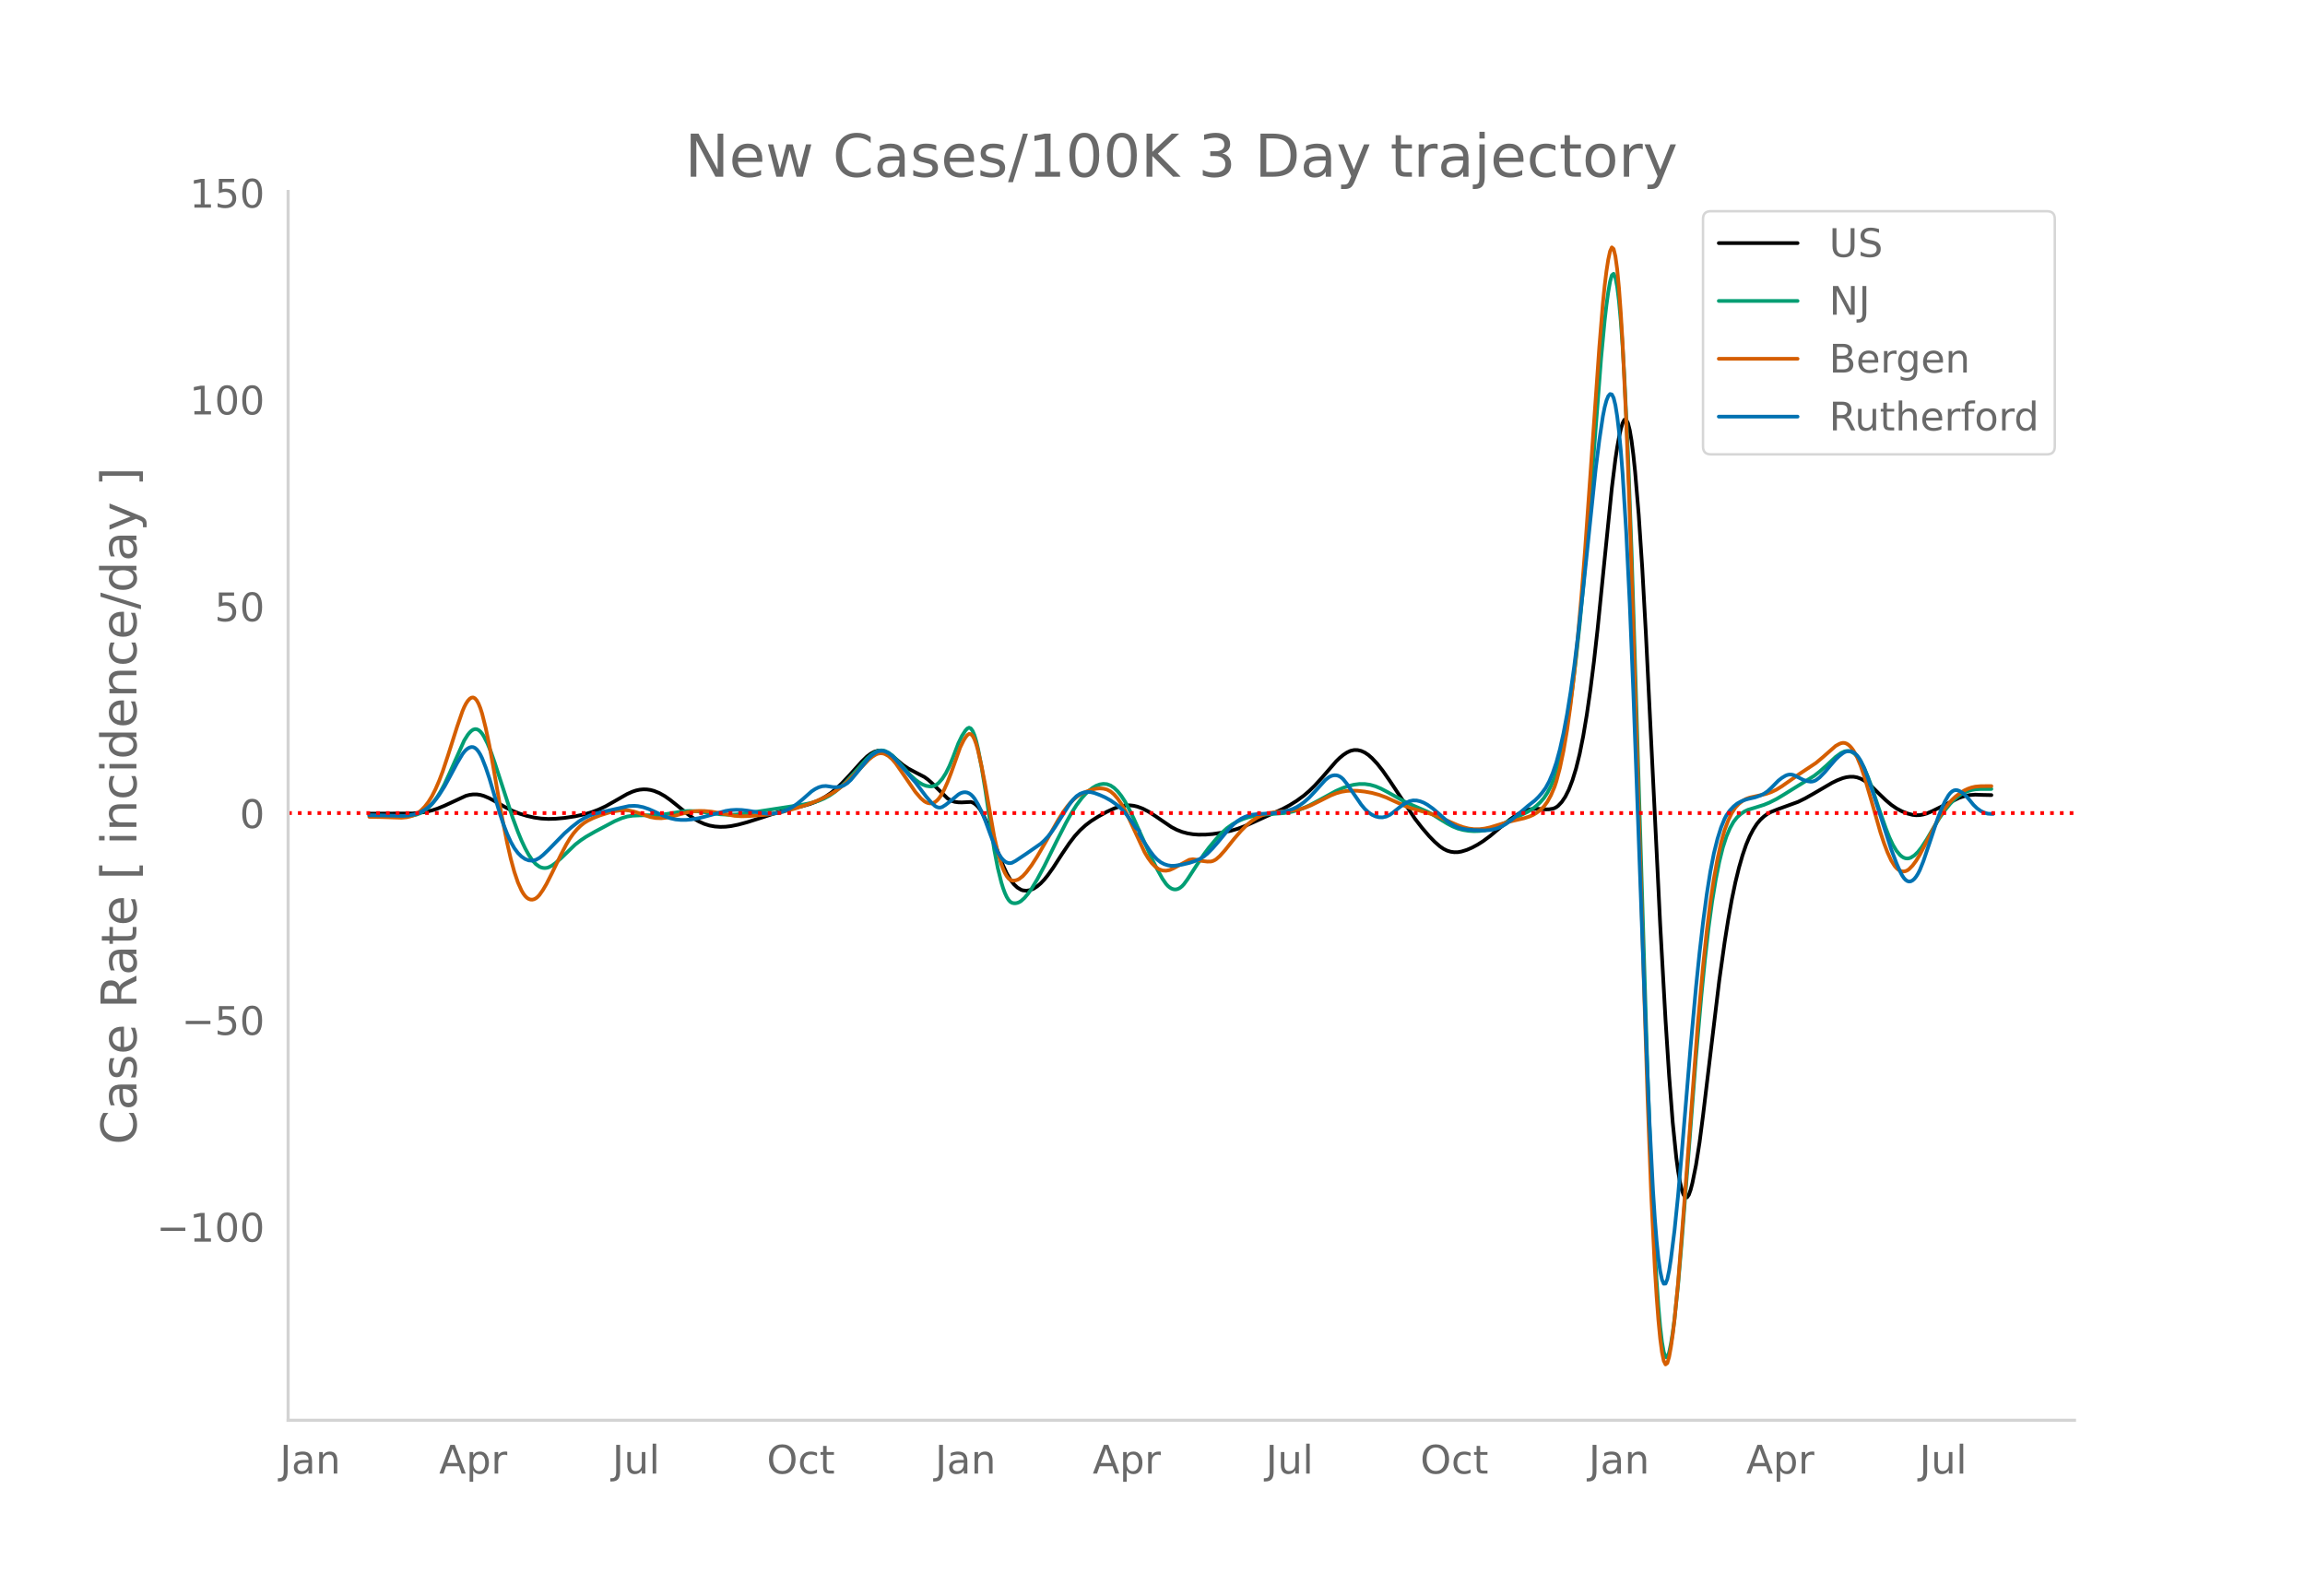 <svg height="864" viewBox="0 0 936 648" width="1248" xmlns="http://www.w3.org/2000/svg" xmlns:xlink="http://www.w3.org/1999/xlink"><defs><style>*{stroke-linecap:butt;stroke-linejoin:round}</style></defs><g id="figure_1"><path d="M0 648h936V0H0z" style="fill:#fff" id="patch_1"/><g id="axes_1"><path d="M117 576.72h725.4V77.76H117z" style="fill:none" id="patch_2"/><path clip-path="url(#pce29bdad75)" d="m149.973 330.4 17.45-.075 2.908-.253 2.908-.473 2.181-.527 2.181-.703 2.909-1.2 8.725-4.032 1.454-.365 1.454-.199 1.454.002 1.454.211 1.454.42 2.182.919 2.18 1.183 4.363 2.497 2.909 1.458 2.908 1.152 2.908.894 2.908.658 2.909.414 2.908.164 2.908-.077 3.636-.33 4.362-.662 3.635-.786 2.909-.834 2.908-1.083 2.908-1.364 3.636-2.053 5.09-2.922 2.18-.966 1.454-.48 1.455-.312 1.454-.142 1.454.03 1.454.206 1.454.383 2.181.889 2.182 1.222 2.18 1.536 2.91 2.318 4.362 3.57 2.18 1.575 2.182 1.289 2.181.988 2.181.686 2.182.39 2.18.154 2.182-.06 2.181-.253 2.909-.59 3.635-.978 5.817-1.848 9.451-3.114 3.636-.824 3.635-.793 2.909-.821 2.18-.814 2.182-1.014 2.181-1.255 2.181-1.505 2.182-1.785 2.18-2.069 2.91-3.098 5.089-5.658 2.18-2.126 1.455-1.083 1.454-.792 1.454-.44 1.454-.03 1.455.383 1.454.758 1.454.982 2.181 1.814 2.181 1.84 2.181 1.479 2.909 1.551 3.635 1.877 1.454 1.051 1.454 1.293 6.544 6.404 1.454.886 1.454.476 1.455.19 1.454.029 3.635-.183.727.258.727.42.727.579.727.743.727.922 1.455 2.427 1.454 3.213 2.908 7.798 3.635 9.49 1.454 3.152 1.455 2.511 1.454 1.896 1.454 1.373 1.454.873.727.25 1.454.148 1.454-.233 1.455-.591 1.454-.937 1.454-1.236 1.454-1.522 1.454-1.805 2.181-3.066 3.636-5.624 2.908-4.292 2.181-2.856 2.181-2.404 2.182-1.985 2.18-1.666 2.91-1.846 3.635-2.01 2.908-1.336 2.181-.775 1.454-.324 1.454-.161 1.454.003 1.455.173 1.454.342 2.18.815 2.182 1.129 2.908 1.877 6.544 4.466 2.181 1.134 2.182.856 2.18.58 2.182.36 2.181.163 2.908-.012 2.909-.24 3.635-.533 3.635-.762 2.909-.832 2.908-1.095 3.635-1.629 5.09-2.329 6.544-2.95 2.908-1.558 2.908-1.81 2.908-2.124 2.182-1.873 2.18-2.121 2.91-3.182 5.816-6.714 1.454-1.418 1.454-1.193 1.454-.965 1.454-.68 1.454-.335 1.455.011 1.454.343 1.454.659 1.454.974 1.454 1.273 2.181 2.327 2.182 2.78 2.908 4.16 10.179 15.34 2.908 3.745 2.909 3.386 2.18 2.233 2.182 1.914 1.454.987 1.454.716 1.454.445 1.455.198 1.454-.025 1.454-.247 2.181-.671 2.181-.942 2.181-1.177 2.182-1.38 2.908-2.138 3.635-3.047 4.363-3.616 2.181-1.558 2.181-1.273 1.454-.647 1.454-.47 1.455-.297 2.18-.166 2.182.154 1.454.12 1.454-.05 1.454-.24.728-.244.727-.388.727-.54 1.454-1.538 1.454-2.153 1.454-2.909 1.454-3.804 1.454-4.716 1.455-5.87 1.454-7.267 1.454-8.673 1.454-10.086 1.454-11.526 1.454-12.97 3.636-36.018 2.18-21.547 1.455-11.763.727-4.768.727-4.025.727-3.283.727-2.484.727-1.395.727-.02.728 1.414.727 2.847.727 4.28.727 5.687.727 6.966 1.454 17.356 1.454 21.85 1.454 26.268 3.636 73.708 2.18 44.6 2.182 39.01 1.454 22.542 1.454 18.868 1.454 14.3.728 5.42.727 4.28.727 3.178.727 2.122.727 1.075.727.026.727-1.02.727-2.024.727-2.803 1.454-7.226 1.454-9.27 1.455-11.268 6.543-54.499 2.181-15.509 1.455-9.18 1.454-8.108 1.454-7.002 1.454-5.942 1.454-5.075 1.454-4.254 1.454-3.439 1.455-2.77 1.454-2.243 1.454-1.73 1.454-1.331 1.454-1.049 1.454-.776 2.909-1.158 7.997-2.903 2.909-1.432 3.635-2.058 7.27-4.247 2.182-1.06 2.181-.847 1.454-.374 1.454-.192 1.455.004 1.454.258 1.454.527 1.454.794 1.454 1.027 1.454 1.226 2.909 2.9 2.908 2.773 2.181 1.851 2.181 1.505 2.182 1.163 2.18.874 2.182.577 1.454.152 1.454-.06 1.454-.263 1.455-.427 2.18-.925 10.907-5.413 2.181-.695 2.181-.419 2.182-.159 2.908.106 3.635.075h0" style="fill:none;stroke:#000;stroke-linecap:round;stroke-width:1.5" id="line2d_1"/><path clip-path="url(#pce29bdad75)" d="m149.973 331.152 5.816.092 8.725.275 2.181-.194 2.182-.452 1.454-.546 1.454-.779 1.454-1.015 1.454-1.31 1.454-1.66 1.454-2.016 1.455-2.377 1.454-2.746 2.181-4.75 5.817-12.992 1.454-2.31.727-.892.727-.708.727-.484.727-.22.727.051.727.324.727.596.727.868.727 1.131 1.454 2.872 1.455 3.538 1.454 4.18 7.27 22.296 2.182 5.886 1.454 3.513 1.454 3.093 1.454 2.668 1.454 2.175 1.454 1.614 1.455 1.049.727.314.727.183.727.06.727-.063.727-.185 1.454-.73 1.454-1.055 2.181-1.897 5.817-5.595 2.181-1.694 2.181-1.46 3.636-2.08 7.998-4.255 2.908-1.237 2.181-.663 2.181-.343 2.909-.138 7.27-.09 3.636-.462 7.27-1.134 2.182-.09 2.908.125 2.908.363 6.544.855 3.635.193 2.909-.11 3.635-.41 23.266-3.586 3.636-.726 2.908-.846 2.181-.907 2.181-1.19 2.182-1.494 2.18-1.818 2.182-2.103 2.908-3.17 5.817-6.503 1.454-1.302 1.454-1.055 1.454-.698.727-.173.727-.055.727.064.728.182 1.454.699 1.454 1.063 1.454 1.405 5.817 6.487 2.18 2.009 1.455 1.082 1.454.856 1.454.554 1.454.235.727-.009.727-.127.728-.276.727-.433.727-.588 1.454-1.645 1.454-2.27 1.454-2.902 1.454-3.535 2.182-5.728 1.454-3.004 1.454-2.226.727-.78.727-.333.727.324.727 1.024.727 1.722.727 2.422.727 3.09 1.454 7.55 1.455 8.862 3.635 24.372 1.454 7.535 1.454 5.912.727 2.355.727 1.966.727 1.577.728 1.188.727.8.727.43.727.163.727-.002.727-.148.727-.293.727-.44 1.454-1.308 1.454-1.75 1.454-2.06 2.182-3.625 2.908-5.42 5.09-10.298 3.635-7.12 2.181-3.932 2.181-3.45 2.181-2.893 1.455-1.62 1.454-1.375 1.454-1.13 1.454-.849 1.454-.535 1.454-.22 1.455.116 1.454.534 1.454.972 1.454 1.405 1.454 1.816 1.454 2.222 1.454 2.622 2.182 4.43 2.908 6.47 4.362 9.645 2.182 4.37 2.18 3.908 1.455 2.104.727.798.727.625.727.452.727.279.727.103.727-.073.727-.25.727-.428.728-.605.727-.781 1.454-1.991 3.635-5.59 2.908-4.387 2.182-2.92 2.908-3.489 2.181-2.353 2.181-1.979 2.182-1.563 2.18-1.24 2.182-.954 2.181-.71 2.181-.516 2.909-.45 3.635-.289 5.817-.457 2.908-.48 2.181-.558 2.181-.752 2.909-1.286 3.635-1.94 7.27-3.976 2.909-1.258 2.181-.743 2.181-.524 2.182-.284 2.18.008 2.182.316 2.181.62 2.182.917 2.908 1.533 6.543 3.67 2.909 1.355 6.543 2.84 2.182 1.17 2.908 1.838 2.908 1.777 2.181 1.168 2.182.892 2.18.576 2.182.345 2.181.141 2.182-.067 2.18-.278 2.182-.519 2.181-.786 4.363-1.957 8.724-4.256 2.182-1.357 1.454-1.154 1.454-1.366 1.454-1.645 1.454-2.188 1.454-2.797 1.455-3.507 1.454-4.622 1.454-5.84 1.454-7.066 1.454-8.526 1.454-10.217 1.454-11.92 1.455-13.651 1.454-15.412 1.454-17.174 3.635-47.324 2.181-28.295 1.455-15.444.727-6.258.727-5.283.727-4.208.727-2.645.727-.589.727 1.564.727 3.716.727 5.87.727 8.022.727 10.173.727 12.313 1.455 31.011 1.454 39.52 2.18 70.636 4.363 142.83 1.454 39.636 1.455 31.173.727 12.416.727 10.33.727 8.265.727 6.207.727 4.148.727 2.09.727.031.727-1.937.727-3.452.727-4.515.727-5.487 1.455-13.89 1.454-17.24 2.908-37.532 2.908-37.747 2.181-24.855 1.455-14.701 1.454-12.784 1.454-10.766 1.454-8.845 1.454-7.32 1.454-5.892 1.455-4.479 1.454-3.38 1.454-2.598 1.454-1.84 1.454-1.306 1.454-1.003 1.454-.707 2.909-.887 3.635-1.151 2.181-.895 2.909-1.469 2.908-1.737 5.816-3.614 6.544-4.037 2.181-1.696 2.909-2.579 3.635-3.401 2.181-1.59 1.454-.665.727-.14.727-.008.727.122.728.256.727.413.727.588.727.77 1.454 2.08 1.454 2.799 1.454 3.39 1.454 3.861 2.909 8.743 2.908 8.241 1.454 3.715 1.454 3.107 1.454 2.42 1.455 1.731.727.607.727.434.727.26.727.089.727-.085.727-.253 1.454-.92 1.454-1.4 1.454-1.865 2.182-3.34 2.908-4.98 2.181-3.56 2.181-3.15 2.182-2.675 1.454-1.482 1.454-1.245 1.454-1.028 1.454-.815 1.454-.603 1.454-.42 1.455-.268 2.18-.138 4.363-.006h0" style="fill:none;stroke:#009e73;stroke-linecap:round;stroke-width:1.5" id="line2d_2"/><path clip-path="url(#pce29bdad75)" d="m149.973 331.7 5.09.089 7.997.258 2.181-.207 1.454-.344 1.455-.523 1.454-.79 1.454-1.144 1.454-1.503 1.454-1.885 1.454-2.366 1.454-2.872 1.455-3.368 1.454-3.83 2.18-6.584 3.636-11.459 2.181-6.345.728-1.71.727-1.407.727-1.106.727-.804.727-.49.727-.1.727.362.727.838.727 1.313.727 1.79.727 2.266 1.454 5.806 1.455 6.937 1.454 7.914 3.635 20.91 2.181 10.996 1.454 6.378 1.455 5.337 1.454 4.287 1.454 3.25.727 1.242.727.986.727.73.727.478.727.248.727.041.727-.163.727-.367.728-.571.727-.775 1.454-2.077 1.454-2.478 2.181-4.304 3.635-7.48 2.182-4.163 1.454-2.42 1.454-2.057 1.454-1.71 1.454-1.429 1.454-1.163 1.455-.902 2.18-1.062 2.91-1.14 3.634-1.135 2.182-.512 2.18-.331 2.182-.103 1.454.132 2.181.491 2.909.93 3.635 1.25 2.181.395 2.182.081 2.18-.23 2.909-.68 5.817-1.556 2.18-.339 2.182-.156 2.181.023 2.909.261 3.635.614 5.816 1.086 2.909.176 2.908-.076 7.27-.568 3.636-.557 3.635-.798 4.363-1.189 4.362-1.411 4.363-1.657 2.908-1.313 2.908-1.561 2.182-1.406 2.18-1.64 2.182-1.902 2.908-2.909 5.817-6.05 1.454-1.169 1.454-.901.727-.285.727-.158.727-.031.727.095.728.222 1.454.812 1.454 1.259 1.454 1.694 2.181 3.133 5.817 8.488 2.181 2.548 1.454 1.25.727.42.727.281.727.143.727-.003.727-.173.728-.372.727-.574.727-.778.727-.98 1.454-2.566 1.454-3.24 1.454-3.78 3.636-10.215 1.454-2.943.727-1.164.727-.923.727-.502.727.096.727.732.727 1.367.727 2.001.727 2.607 1.454 6.43 1.455 7.566 3.635 20.793 1.454 6.371 1.454 4.948.727 1.949.727 1.61.727 1.271.728.934.727.595.727.275.727.04.727-.106.727-.237.727-.367 1.454-1.125 1.454-1.597 2.181-2.91 2.182-3.411 3.635-6.238 5.09-8.948 2.18-3.395 1.455-1.945 1.454-1.685 1.454-1.406 1.454-1.124 1.454-.845 2.182-.952 2.18-.74 1.455-.318 1.454-.108 1.454.104 1.455.357 1.454.773 1.454 1.23 1.454 1.683 1.454 2.117 1.454 2.546 1.454 2.966 6.544 14.118 1.454 2.421 1.454 1.98 1.454 1.502 1.455 1.012 1.454.526 1.454.096 1.454-.274 1.454-.637 6.544-3.539 1.454-.216 1.454.193 2.181.492 2.182.266 1.454-.024.727-.176.727-.309.727-.44 1.454-1.272 2.181-2.441 3.636-4.547 2.908-3.352 2.181-2.184 2.181-1.78 2.182-1.376 2.18-1.008 2.182-.657 2.181-.424 2.909-.31 5.816-.57 2.181-.443 2.182-.653 2.18-.895 3.636-1.794 4.363-2.2 2.18-.864 2.182-.619 2.181-.35 2.181-.12 2.182.07 2.908.32 2.908.528 2.908.79 2.909 1.073 3.635 1.671 4.363 1.935 2.18.787 3.636 1.009 4.363 1.259 2.908 1.096 5.09 2.27 2.908 1.254 2.18.783 2.182.545 2.181.272 2.182.004 2.18-.262 2.182-.48 2.908-.89 4.363-1.298 3.635-.86 2.908-.666 2.182-.7 1.454-.644 1.454-.87 1.454-1.1 1.454-1.4 1.454-1.982 1.454-2.638 1.455-3.425.727-2.19 1.454-5.47 1.454-6.923 1.454-8.483 1.454-10.473 1.454-12.57 1.455-14.634 1.454-16.557 1.454-18.445 2.181-30.847 3.635-51.87 1.455-17.883.727-7.146.727-5.917.727-4.688.727-3.368.727-1.589.727.647.727 2.976.727 5.304.727 7.631.727 9.96.727 12.257 1.454 30.783 1.455 38.632 1.454 46.266 4.362 146.316 1.454 45.544 1.454 38.26 1.455 29.72.727 11.668.727 9.588.727 7.551.727 5.526.727 3.498.727 1.473.727-.554.727-2.492.727-3.992.727-5.05.727-6.024 1.455-14.96 2.18-27.899 5.817-77.164 2.182-23.92 1.454-13.729 1.454-11.72 1.454-9.714 1.454-8.004 1.454-6.589 1.454-5.186 1.455-3.888 1.454-3.009 1.454-2.235 1.454-1.539 1.454-1.147 1.454-.834 1.454-.527 3.636-.808 2.908-.654 2.181-.754 2.182-1.034 2.18-1.354 7.271-5.102 6.544-4.345 2.908-2.433 5.09-4.48 1.454-.818.727-.286.727-.15.727.036.727.232.727.43.727.626.728.823.727 1.024 1.454 2.665 1.454 3.487 1.454 4.298 2.908 9.886 3.636 12.787 1.454 4.375 1.454 3.854 1.454 3.17 1.454 2.322.727.84.727.63.728.432.727.244.727.06.727-.124.727-.309.727-.493 1.454-1.487 1.454-1.96 1.454-2.38 2.182-4.168 5.816-11.292 2.181-3.34 1.454-1.886 1.455-1.625 1.454-1.364 2.181-1.642 1.454-.862 1.454-.677 1.454-.5 1.455-.328 2.18-.196 3.636-.035.727.007h0" style="fill:none;stroke:#d55e00;stroke-linecap:round;stroke-width:1.5" id="line2d_3"/><path clip-path="url(#pce29bdad75)" d="m149.973 331.053 6.543.096 7.271.14 2.181-.159 2.182-.382 1.454-.433 1.454-.637 1.454-.842 1.454-1.065 1.454-1.357 1.454-1.664 1.455-1.963 2.18-3.43 2.182-3.988 2.908-5.454 2.181-3.67.728-.96.727-.771.727-.583.727-.394.727-.197.727.042.727.325.727.614.727.904.727 1.194.727 1.484 1.454 3.725 1.455 4.319 2.18 7.357 2.182 7.325 1.454 4.262 1.454 3.752 1.454 3.19 1.455 2.58 1.454 1.968 1.454 1.44 1.454.998 1.454.557 1.454.116 1.454-.331 1.455-.78 1.454-1.174 2.181-2.086 6.544-6.72 2.908-2.551 2.908-2.265 2.181-1.356 2.182-1.039 2.18-.767 2.91-.695 10.905-2.422 2.181-.088 1.455.11 2.18.447 2.182.748 2.181.955 3.636 1.704 2.908 1.057 2.181.497 2.181.204 2.182-.007 2.18-.19 2.909-.505 2.908-.739 7.998-2.2 2.181-.342 2.182-.125 2.18.072 2.182.25 7.998 1.261 2.181-.01 2.181-.272 2.181-.569 1.455-.56 2.18-1.138 2.182-1.496 2.181-1.796 3.636-3.21 1.454-.962 1.454-.72 1.454-.419 1.454-.1 1.454.204 1.454.249 1.455.033 1.454-.199 1.454-.52 1.454-.933 1.454-1.348 2.181-2.608 5.09-6.277 1.454-1.298 1.454-.979.727-.341.727-.214.727-.081.727.051.728.184 1.454.736 1.454 1.122 1.454 1.48 5.817 6.763 2.18 2.503 2.182 2.879 2.181 2.882 2.181 2.506 1.455 1.346.727.414.727.205.727-.005.727-.215 1.454-.93 2.908-2.33 2.182-1.825.727-.44.727-.298.727-.157.727-.016.727.132.727.303.727.499.727.7.727.903 1.454 2.402 1.454 3.021 1.455 3.46 2.18 5.972 1.455 3.884 1.454 3.086 1.454 2.262.727.827.727.629.727.432.728.236.727.04.727-.158 1.454-.78 4.362-2.906 5.817-4.046 1.454-1.32 1.454-1.553 1.454-1.811 1.454-2.093 5.817-9.172 1.454-1.893 1.454-1.46 1.454-.972 1.455-.52 1.454-.209 1.454.07 1.454.342 2.181.808 2.181.98 2.182 1.214 2.18 1.511 1.455 1.195 1.454 1.431 1.454 1.69 2.182 2.991 1.454 2.264 1.454 1.211v1.257l2.181 3.665 2.181 3.277 1.454 1.925 1.455 1.555 1.454 1.146 1.454.761 1.454.475 1.454.214 1.454-.043 2.909-.455 2.908-.682 2.181-.716 2.181-.935 1.454-.897 1.455-1.174 2.18-2.196 2.182-2.505 4.362-5.276 2.182-2.165 1.454-1.174 1.454-.935 1.454-.708 1.454-.527 1.454-.357 2.182-.242 7.997-.504 2.909-.548 2.18-.596 1.455-.536 1.454-.706 1.454-.879 1.454-1.053 2.182-1.926 2.18-2.317 4.363-4.827 1.454-1.142.728-.38.727-.25.727-.125.727.007.727.156.727.324.727.494.727.665 1.454 1.827 5.817 8.455 1.454 1.728 1.454 1.365 1.454 1.007 1.454.677 1.454.352 1.455.026 1.454-.322 1.454-.693 1.454-1.056 2.908-2.33 2.182-1.497 1.454-.658 1.454-.31 1.454.038 1.454.332 1.454.574 1.454.812 2.182 1.547 2.18 1.845 2.91 2.616 2.18 1.654 1.455.893 1.454.674 1.454.452 2.181.356 2.908.266 4.363.121 2.181-.16 2.181-.472 1.454-.498 1.454-.683 1.455-.878 2.18-1.616 2.91-2.436 3.634-3.122 2.909-2.292 1.454-1.422 1.454-1.667 1.454-1.997 1.454-2.67 1.454-3.429 1.455-4.257 1.454-5.364 1.454-6.54 1.454-7.746 1.454-9.067 1.454-10.418 1.455-11.76 2.18-19.634 5.09-48.8 1.454-11.54 1.455-9.741.727-3.657.727-2.716.727-1.776.727-.835.727.159.727 1.423.727 2.957.727 4.545.727 6.132.727 7.72.727 9.308 1.454 23.355 1.455 29.589 1.454 35.8 5.09 138.845 1.453 35.406 1.455 28.373.727 11.14.727 9.107.727 7.1.727 5.21.727 3.432.727 1.68.727-.071.727-1.825.727-3.486.727-4.695 1.454-11.566 1.455-14.226 1.454-16.82 3.635-43.698 2.181-24.006 1.454-14.145 1.455-12.568 1.454-10.962 1.454-9.241 1.454-7.492 1.454-5.854 1.454-4.651 1.454-3.56.728-1.37 1.454-2.04 1.454-1.543 1.454-1.164 1.454-.82 1.454-.607 1.454-.429 2.909-.671 2.18-.78 1.455-.706 1.454-1.001 1.454-1.333 2.909-2.965 1.454-1.138 1.454-.87.727-.296.727-.164.727-.025.727.113.727.251 3.636 1.838 1.454.47 1.454.23.727-.06.727-.2.727-.337 1.454-1.08 2.181-2.226 2.182-2.6 2.18-2.519 1.455-1.386 1.454-1.138.727-.43.727-.284.727-.131.727.02.728.175.727.332.727.519.727.735.727.956.727 1.177 1.454 3.018 1.454 3.805 2.181 6.411 7.271 22.649 2.181 5.742 1.455 3.332.727 1.409.727 1.121.727.817.727.512.727.207.727-.093.727-.378.727-.642.727-.905.727-1.167.727-1.429 1.454-3.624 2.909-8.585 2.908-8.765 1.454-3.72 1.454-3.154 1.454-2.512.728-.917.727-.666.727-.415.727-.164.727.075.727.256 1.454.865 1.454 1.307 1.454 1.732 1.454 1.767 1.455 1.414 1.454 1.046 1.454.71 1.454.406 1.454.106.727-.011h0" style="fill:none;stroke:#0072b2;stroke-linecap:round;stroke-width:1.5" id="line2d_4"/><path clip-path="url(#pce29bdad75)" d="M117 330.16h725.4" style="fill:none;stroke:red;stroke-dasharray:1.5,2.475;stroke-dashoffset:0;stroke-width:1.5" id="line2d_5"/><path d="M117 576.72V77.76" style="fill:none;stroke:#d3d3d3;stroke-linecap:square;stroke-linejoin:miter;stroke-width:1.25" id="patch_3"/><path d="M117 576.72h725.4" style="fill:none;stroke:#d3d3d3;stroke-linecap:square;stroke-linejoin:miter;stroke-width:1.25" id="patch_4"/><g id="matplotlib.axis_1"><g id="xtick_1"><g style="fill:#696969" transform="matrix(.16 0 0 -.16 113.647 598.378)" id="text_1"><defs><path d="M9.813 72.906h9.859V5.078q0-13.187-5-19.14-5-5.954-16.094-5.954h-3.75v8.297h3.078q6.531 0 9.219 3.672Q9.813-4.39 9.813 5.078z" id="DejaVuSans-74"/><path d="M34.281 27.484q-10.89 0-15.093-2.484-4.204-2.484-4.204-8.5 0-4.781 3.157-7.594 3.156-2.797 8.562-2.797 7.485 0 12 5.297 4.516 5.297 4.516 14.078v2zm17.922 3.72V0H43.22v8.297Q40.14 3.328 35.547.953q-4.594-2.375-11.234-2.375-8.391 0-13.36 4.719Q6 8.016 6 15.922q0 9.219 6.172 13.906 6.187 4.688 18.437 4.688h12.61v.89q0 6.203-4.078 9.594-4.078 3.39-11.453 3.39-4.688 0-9.141-1.124-4.438-1.125-8.531-3.375v8.312q4.921 1.906 9.562 2.844 4.64.953 9.031.953 11.875 0 17.735-6.156 5.86-6.14 5.86-18.64z" id="DejaVuSans-97"/><path d="M54.89 33.016V0h-8.984v32.719q0 7.765-3.031 11.61-3.031 3.858-9.078 3.858-7.281 0-11.484-4.64-4.204-4.625-4.204-12.64V0H9.08v54.688h9.03v-8.5q3.235 4.937 7.594 7.374Q30.078 56 35.797 56q9.422 0 14.25-5.828 4.844-5.828 4.844-17.156z" id="DejaVuSans-110"/></defs><use xlink:href="#DejaVuSans-74"/><use x="29.492" xlink:href="#DejaVuSans-97"/><use x="90.771" xlink:href="#DejaVuSans-110"/></g></g><g id="xtick_2"><g style="fill:#696969" transform="matrix(.16 0 0 -.16 178.303 598.378)" id="text_2"><defs><path d="M34.188 63.188 20.797 26.906h26.812zm-5.579 9.718h11.188L67.578 0h-10.25l-6.64 18.703h-32.86L11.188 0H.78z" id="DejaVuSans-65"/><path d="M18.11 8.203v-29H9.077v75.484h9.031v-8.296q2.844 4.875 7.157 7.234Q29.594 56 35.594 56q9.968 0 16.187-7.906 6.235-7.907 6.235-20.797T51.78 6.484q-6.218-7.906-16.187-7.906-6 0-10.328 2.375-4.313 2.375-7.157 7.25zm30.578 19.094q0 9.906-4.079 15.547-4.078 5.64-11.203 5.64-7.14 0-11.218-5.64-4.079-5.64-4.079-15.547 0-9.906 4.078-15.547 4.079-5.64 11.22-5.64 7.124 0 11.202 5.64t4.078 15.547z" id="DejaVuSans-112"/><path d="M41.11 46.297q-1.516.875-3.297 1.281Q36.03 48 33.89 48q-7.625 0-11.703-4.953-4.079-4.953-4.079-14.234V0H9.08v54.688h9.03v-8.5q2.844 4.984 7.375 7.39Q30.031 56 36.531 56q.922 0 2.047-.125 1.125-.11 2.484-.36z" id="DejaVuSans-114"/></defs><use xlink:href="#DejaVuSans-65"/><use x="68.408" xlink:href="#DejaVuSans-112"/><use x="131.885" xlink:href="#DejaVuSans-114"/></g></g><g id="xtick_3"><g style="fill:#696969" transform="matrix(.16 0 0 -.16 248.654 598.378)" id="text_3"><defs><path d="M8.5 21.578v33.11h8.984V21.922q0-7.766 3.016-11.656 3.031-3.875 9.094-3.875 7.265 0 11.484 4.64 4.234 4.64 4.234 12.656v31h8.985V0h-8.984v8.406Q42.047 3.422 37.718 1q-4.313-2.422-10.032-2.422-9.421 0-14.312 5.86Q8.5 10.296 8.5 21.578zM31.11 56z" id="DejaVuSans-117"/><path d="M9.422 75.984h8.984V0H9.422z" id="DejaVuSans-108"/></defs><use xlink:href="#DejaVuSans-74"/><use x="29.492" xlink:href="#DejaVuSans-117"/><use x="92.871" xlink:href="#DejaVuSans-108"/></g></g><g id="xtick_4"><g style="fill:#696969" transform="matrix(.16 0 0 -.16 311.365 598.378)" id="text_4"><defs><path d="M39.406 66.219q-10.75 0-17.078-8.016-6.312-8-6.312-21.828 0-13.766 6.312-21.781 6.328-8 17.078-8 10.735 0 17.016 8 6.281 8.015 6.281 21.781 0 13.828-6.281 21.828-6.281 8.016-17.016 8.016zm0 8q15.328 0 24.5-10.281 9.188-10.282 9.188-27.563 0-17.234-9.188-27.516-9.172-10.28-24.5-10.28-15.375 0-24.593 10.25-9.204 10.265-9.204 27.546t9.204 27.563q9.218 10.28 24.593 10.28z" id="DejaVuSans-79"/><path d="M48.781 52.594v-8.407q-3.812 2.11-7.64 3.157-3.828 1.047-7.735 1.047-8.75 0-13.593-5.547-4.829-5.532-4.829-15.547 0-10.016 4.829-15.563 4.843-5.53 13.593-5.53 3.907 0 7.735 1.046 3.828 1.047 7.64 3.156V2.094Q45.016.344 40.984-.531q-4.015-.89-8.562-.89-12.36 0-19.64 7.765-7.266 7.765-7.266 20.953 0 13.375 7.343 21.031Q20.22 56 33.016 56q4.14 0 8.093-.86 3.953-.843 7.672-2.546z" id="DejaVuSans-99"/><path d="M18.313 70.219V54.688h18.5v-6.985h-18.5V18.016q0-6.688 1.828-8.594 1.828-1.906 7.453-1.906h9.218V0h-9.218q-10.407 0-14.36 3.875-3.953 3.89-3.953 14.14v29.688H2.687v6.984h6.594V70.22z" id="DejaVuSans-116"/></defs><use xlink:href="#DejaVuSans-79"/><use x="78.711" xlink:href="#DejaVuSans-99"/><use x="133.691" xlink:href="#DejaVuSans-116"/></g></g><g id="xtick_5"><g style="fill:#696969" transform="matrix(.16 0 0 -.16 379.755 598.378)" id="text_5"><use xlink:href="#DejaVuSans-74"/><use x="29.492" xlink:href="#DejaVuSans-97"/><use x="90.771" xlink:href="#DejaVuSans-110"/></g></g><g id="xtick_6"><g style="fill:#696969" transform="matrix(.16 0 0 -.16 443.684 598.378)" id="text_6"><use xlink:href="#DejaVuSans-65"/><use x="68.408" xlink:href="#DejaVuSans-112"/><use x="131.885" xlink:href="#DejaVuSans-114"/></g></g><g id="xtick_7"><g style="fill:#696969" transform="matrix(.16 0 0 -.16 514.035 598.378)" id="text_7"><use xlink:href="#DejaVuSans-74"/><use x="29.492" xlink:href="#DejaVuSans-117"/><use x="92.871" xlink:href="#DejaVuSans-108"/></g></g><g id="xtick_8"><g style="fill:#696969" transform="matrix(.16 0 0 -.16 576.746 598.378)" id="text_8"><use xlink:href="#DejaVuSans-79"/><use x="78.711" xlink:href="#DejaVuSans-99"/><use x="133.691" xlink:href="#DejaVuSans-116"/></g></g><g id="xtick_9"><g style="fill:#696969" transform="matrix(.16 0 0 -.16 645.137 598.378)" id="text_9"><use xlink:href="#DejaVuSans-74"/><use x="29.492" xlink:href="#DejaVuSans-97"/><use x="90.771" xlink:href="#DejaVuSans-110"/></g></g><g id="xtick_10"><g style="fill:#696969" transform="matrix(.16 0 0 -.16 709.066 598.378)" id="text_10"><use xlink:href="#DejaVuSans-65"/><use x="68.408" xlink:href="#DejaVuSans-112"/><use x="131.885" xlink:href="#DejaVuSans-114"/></g></g><g id="xtick_11"><g style="fill:#696969" transform="matrix(.16 0 0 -.16 779.417 598.378)" id="text_11"><use xlink:href="#DejaVuSans-74"/><use x="29.492" xlink:href="#DejaVuSans-117"/><use x="92.871" xlink:href="#DejaVuSans-108"/></g></g></g><g id="matplotlib.axis_2"><g id="ytick_1"><g style="fill:#696969" transform="matrix(.16 0 0 -.16 63.553 504.195)" id="text_12"><defs><path d="M10.594 35.5h62.593v-8.297H10.594z" id="DejaVuSans-8722"/><path d="M12.406 8.297h16.11v55.625l-17.532-3.516v8.985l17.438 3.515h9.86V8.296H54.39V0H12.406z" id="DejaVuSans-49"/><path d="M31.781 66.406q-7.61 0-11.453-7.5Q16.5 51.422 16.5 36.375q0-14.984 3.828-22.484 3.844-7.5 11.453-7.5 7.672 0 11.5 7.5 3.844 7.5 3.844 22.484 0 15.047-3.844 22.531-3.828 7.5-11.5 7.5zm0 7.813q12.266 0 18.735-9.703 6.468-9.688 6.468-28.141 0-18.406-6.468-28.11-6.47-9.687-18.735-9.687-12.25 0-18.718 9.688-6.47 9.703-6.47 28.109 0 18.453 6.47 28.14Q19.53 74.22 31.78 74.22z" id="DejaVuSans-48"/></defs><use xlink:href="#DejaVuSans-8722"/><use x="83.789" xlink:href="#DejaVuSans-49"/><use x="147.412" xlink:href="#DejaVuSans-48"/><use x="211.035" xlink:href="#DejaVuSans-48"/></g></g><g id="ytick_2"><g style="fill:#696969" transform="matrix(.16 0 0 -.16 73.733 420.217)" id="text_13"><defs><path d="M10.797 72.906h38.719v-8.312H19.828v-17.86q2.14.735 4.281 1.094 2.157.36 4.313.36 12.203 0 19.328-6.688 7.14-6.688 7.14-18.11 0-11.765-7.328-18.296-7.328-6.516-20.656-6.516-4.593 0-9.36.781-4.75.782-9.827 2.344v9.922q4.39-2.39 9.078-3.563 4.687-1.171 9.906-1.171 8.453 0 13.375 4.437 4.938 4.438 4.938 12.063 0 7.609-4.938 12.047-4.922 4.453-13.375 4.453-3.953 0-7.89-.875-3.922-.875-8.016-2.735z" id="DejaVuSans-53"/></defs><use xlink:href="#DejaVuSans-8722"/><use x="83.789" xlink:href="#DejaVuSans-53"/><use x="147.412" xlink:href="#DejaVuSans-48"/></g></g><g id="ytick_3"><use xlink:href="#DejaVuSans-48" style="fill:#696969" transform="matrix(.16 0 0 -.16 97.32 336.239)" id="text_14"/></g><g id="ytick_4"><g style="fill:#696969" transform="matrix(.16 0 0 -.16 87.14 252.26)" id="text_15"><use xlink:href="#DejaVuSans-53"/><use x="63.623" xlink:href="#DejaVuSans-48"/></g></g><g id="ytick_5"><g style="fill:#696969" transform="matrix(.16 0 0 -.16 76.96 168.283)" id="text_16"><use xlink:href="#DejaVuSans-49"/><use x="63.623" xlink:href="#DejaVuSans-48"/><use x="127.246" xlink:href="#DejaVuSans-48"/></g></g><g id="ytick_6"><g style="fill:#696969" transform="matrix(.16 0 0 -.16 76.96 84.305)" id="text_17"><use xlink:href="#DejaVuSans-49"/><use x="63.623" xlink:href="#DejaVuSans-53"/><use x="127.246" xlink:href="#DejaVuSans-48"/></g></g><g style="fill:#696969" transform="matrix(0 -.2 -.2 0 55.393 464.8)" id="text_18"><defs><path d="M64.406 67.281v-10.39q-4.984 4.64-10.625 6.922-5.64 2.296-11.984 2.296-12.5 0-19.14-7.64-6.641-7.64-6.641-22.094 0-14.406 6.64-22.047 6.64-7.64 19.14-7.64 6.345 0 11.985 2.296 5.64 2.297 10.625 6.938V5.609Q59.234 2.094 53.437.33q-5.78-1.75-12.218-1.75-16.563 0-26.094 10.124-9.516 10.14-9.516 27.672 0 17.578 9.516 27.703 9.531 10.14 26.094 10.14 6.531 0 12.312-1.734 5.797-1.734 10.875-5.203z" id="DejaVuSans-67"/><path d="M44.281 53.078v-8.5q-3.797 1.953-7.906 2.922-4.094.984-8.5.984-6.688 0-10.031-2.047-3.344-2.046-3.344-6.156 0-3.125 2.39-4.906 2.391-1.781 9.626-3.39l3.078-.688q9.562-2.047 13.593-5.781 4.032-3.735 4.032-10.422 0-7.625-6.032-12.078-6.03-4.438-16.578-4.438-4.39 0-9.156.86Q10.688.296 5.422 2v9.281q4.984-2.594 9.812-3.89 4.829-1.282 9.579-1.282 6.343 0 9.75 2.172 3.421 2.172 3.421 6.125 0 3.656-2.468 5.61-2.453 1.953-10.813 3.765l-3.125.735q-8.344 1.75-12.062 5.39-3.704 3.64-3.704 9.985 0 7.718 5.47 11.906Q16.75 56 26.811 56q4.97 0 9.36-.734 4.406-.72 8.11-2.188z" id="DejaVuSans-115"/><path d="M56.203 29.594v-4.39H14.891q.593-9.282 5.593-14.142 5-4.859 13.938-4.859 5.172 0 10.031 1.266 4.86 1.265 9.656 3.812v-8.5Q49.266.734 44.187-.344 39.11-1.422 33.892-1.422q-13.094 0-20.735 7.61-7.64 7.625-7.64 20.625 0 13.421 7.25 21.296Q20.016 56 32.328 56q11.031 0 17.453-7.11 6.422-7.093 6.422-19.296zm-8.984 2.64q-.094 7.36-4.125 11.75-4.032 4.407-10.672 4.407-7.516 0-12.031-4.25-4.516-4.25-5.203-11.97z" id="DejaVuSans-101"/><path d="M44.39 34.188q3.172-1.079 6.172-4.594 3-3.516 6.032-9.672L66.609 0H56l-9.313 18.703q-3.624 7.328-7.015 9.719-3.39 2.39-9.25 2.39h-10.75V0h-9.86v72.906h22.266q12.5 0 18.656-5.234 6.157-5.219 6.157-15.766 0-6.89-3.203-11.437-3.204-4.532-9.297-6.282zM19.673 64.797V38.922h12.406q7.125 0 10.766 3.297 3.64 3.297 3.64 9.687 0 6.39-3.64 9.64-3.64 3.25-10.766 3.25z" id="DejaVuSans-82"/><path d="M8.594 75.984h20.703V69H17.578V-6.203h11.719v-6.984H8.594z" id="DejaVuSans-91"/><path d="M9.422 54.688h8.984V0H9.422zm0 21.296h8.984v-11.39H9.422z" id="DejaVuSans-105"/><path d="M45.406 46.39v29.594h8.985V0h-8.985v8.203Q42.578 3.328 38.25.953q-4.313-2.375-10.375-2.375-9.906 0-16.14 7.906-6.22 7.922-6.22 20.813 0 12.89 6.22 20.797Q17.968 56 27.874 56q6.063 0 10.375-2.375 4.328-2.36 7.156-7.234zm-30.61-19.093q0-9.906 4.079-15.547 4.078-5.64 11.203-5.64 7.125 0 11.219 5.64 4.11 5.64 4.11 15.547 0 9.906-4.11 15.547-4.094 5.64-11.219 5.64-7.125 0-11.203-5.64-4.078-5.64-4.078-15.547z" id="DejaVuSans-100"/><path d="M25.39 72.906h8.297L8.297-9.28H0z" id="DejaVuSans-47"/><path d="M32.172-5.078q-3.797-9.766-7.422-12.735-3.61-2.984-9.656-2.984H7.906v7.516h5.282q3.703 0 5.75 1.765Q21-9.766 23.483-3.219l1.61 4.094-22.11 53.813H12.5l17.094-42.766 17.093 42.766h9.516z" id="DejaVuSans-121"/><path d="M30.422 75.984v-89.171H9.719v6.984H21.39V69H9.719v6.984z" id="DejaVuSans-93"/></defs><use xlink:href="#DejaVuSans-67"/><use x="69.824" xlink:href="#DejaVuSans-97"/><use x="131.104" xlink:href="#DejaVuSans-115"/><use x="183.203" xlink:href="#DejaVuSans-101"/><use x="244.727" xlink:href="#DejaVuSans-32"/><use x="276.514" xlink:href="#DejaVuSans-82"/><use x="343.746" xlink:href="#DejaVuSans-97"/><use x="405.025" xlink:href="#DejaVuSans-116"/><use x="444.234" xlink:href="#DejaVuSans-101"/><use x="505.758" xlink:href="#DejaVuSans-32"/><use x="537.545" xlink:href="#DejaVuSans-91"/><use x="576.559" xlink:href="#DejaVuSans-32"/><use x="608.346" xlink:href="#DejaVuSans-105"/><use x="636.129" xlink:href="#DejaVuSans-110"/><use x="699.508" xlink:href="#DejaVuSans-99"/><use x="754.488" xlink:href="#DejaVuSans-105"/><use x="782.271" xlink:href="#DejaVuSans-100"/><use x="845.748" xlink:href="#DejaVuSans-101"/><use x="907.271" xlink:href="#DejaVuSans-110"/><use x="970.65" xlink:href="#DejaVuSans-99"/><use x="1025.631" xlink:href="#DejaVuSans-101"/><use x="1087.154" xlink:href="#DejaVuSans-47"/><use x="1120.846" xlink:href="#DejaVuSans-100"/><use x="1184.322" xlink:href="#DejaVuSans-97"/><use x="1245.602" xlink:href="#DejaVuSans-121"/><use x="1304.781" xlink:href="#DejaVuSans-32"/><use x="1336.568" xlink:href="#DejaVuSans-93"/></g></g><g style="fill:#696969" transform="matrix(.24 0 0 -.24 278.113 71.76)" id="text_19"><defs><path d="M9.813 72.906h13.28l32.329-60.984v60.984h9.562V0h-13.28L19.39 60.984V0H9.813z" id="DejaVuSans-78"/><path d="M4.203 54.688h8.985l11.234-42.672 11.172 42.672h10.593l11.235-42.672 11.187 42.672h8.985L63.28 0H52.688L40.922 44.828 29.109 0H18.5z" id="DejaVuSans-119"/><path d="M9.813 72.906h9.859V42.094L52.39 72.906h12.703L28.906 38.922 67.672 0H54.688L19.672 35.11V0h-9.86z" id="DejaVuSans-75"/><path d="M40.578 39.313Q47.656 37.797 51.625 33q3.984-4.781 3.984-11.813 0-10.78-7.422-16.703-7.421-5.906-21.093-5.906-4.578 0-9.438.906-4.86.907-10.031 2.72v9.515q4.094-2.39 8.969-3.61 4.89-1.218 10.218-1.218 9.266 0 14.125 3.656 4.86 3.656 4.86 10.64 0 6.454-4.516 10.079-4.515 3.64-12.562 3.64h-8.5v8.11h8.89q7.266 0 11.125 2.906 3.86 2.906 3.86 8.375 0 5.61-3.985 8.61-3.968 3.015-11.39 3.015-4.063 0-8.703-.89-4.641-.876-10.203-2.72v8.782q5.624 1.562 10.53 2.344 4.907.78 9.25.78 11.235 0 17.766-5.109 6.547-5.093 6.547-13.78 0-6.063-3.468-10.235-3.47-4.172-9.86-5.782z" id="DejaVuSans-51"/><path d="M19.672 64.797V8.109h11.922q15.093 0 22.093 6.829 7 6.843 7 21.593 0 14.64-7 21.453-7 6.813-22.093 6.813zm-9.86 8.11h20.266q21.188 0 31.094-8.813 9.922-8.813 9.922-27.563 0-18.86-9.969-27.703Q51.172 0 30.078 0H9.813z" id="DejaVuSans-68"/><path d="M9.422 54.688h8.984V-.984q0-10.438-3.984-15.125-3.969-4.688-12.813-4.688h-3.421v7.61H.594q5.125 0 6.968 2.374 1.86 2.36 1.86 9.829zm0 21.296h8.984v-11.39H9.422z" id="DejaVuSans-106"/><path d="M30.61 48.39q-7.22 0-11.422-5.64-4.204-5.64-4.204-15.453 0-9.813 4.172-15.453 4.188-5.64 11.453-5.64 7.188 0 11.375 5.655 4.203 5.672 4.203 15.438 0 9.719-4.203 15.406-4.187 5.688-11.375 5.688zm0 7.61q11.718 0 18.406-7.625 6.703-7.61 6.703-21.078 0-13.422-6.703-21.078-6.688-7.64-18.407-7.64-11.765 0-18.437 7.64-6.656 7.656-6.656 21.078 0 13.469 6.656 21.078Q18.844 56 30.609 56z" id="DejaVuSans-111"/></defs><use xlink:href="#DejaVuSans-78"/><use x="74.805" xlink:href="#DejaVuSans-101"/><use x="136.328" xlink:href="#DejaVuSans-119"/><use x="218.115" xlink:href="#DejaVuSans-32"/><use x="249.902" xlink:href="#DejaVuSans-67"/><use x="319.727" xlink:href="#DejaVuSans-97"/><use x="381.006" xlink:href="#DejaVuSans-115"/><use x="433.105" xlink:href="#DejaVuSans-101"/><use x="494.629" xlink:href="#DejaVuSans-115"/><use x="546.729" xlink:href="#DejaVuSans-47"/><use x="580.42" xlink:href="#DejaVuSans-49"/><use x="644.043" xlink:href="#DejaVuSans-48"/><use x="707.666" xlink:href="#DejaVuSans-48"/><use x="771.289" xlink:href="#DejaVuSans-75"/><use x="836.865" xlink:href="#DejaVuSans-32"/><use x="868.652" xlink:href="#DejaVuSans-51"/><use x="932.275" xlink:href="#DejaVuSans-32"/><use x="964.063" xlink:href="#DejaVuSans-68"/><use x="1041.064" xlink:href="#DejaVuSans-97"/><use x="1102.344" xlink:href="#DejaVuSans-121"/><use x="1161.523" xlink:href="#DejaVuSans-32"/><use x="1193.311" xlink:href="#DejaVuSans-116"/><use x="1232.52" xlink:href="#DejaVuSans-114"/><use x="1273.633" xlink:href="#DejaVuSans-97"/><use x="1334.912" xlink:href="#DejaVuSans-106"/><use x="1362.695" xlink:href="#DejaVuSans-101"/><use x="1424.219" xlink:href="#DejaVuSans-99"/><use x="1479.199" xlink:href="#DejaVuSans-116"/><use x="1518.408" xlink:href="#DejaVuSans-111"/><use x="1579.59" xlink:href="#DejaVuSans-114"/><use x="1620.703" xlink:href="#DejaVuSans-121"/></g><g id="legend_1"><path d="M694.75 184.5H831.2q3.2 0 3.2-3.2V88.96q0-3.2-3.2-3.2H694.75q-3.2 0-3.2 3.2v92.34q0 3.2 3.2 3.2z" style="fill:none;opacity:.8;stroke:#ccc;stroke-linejoin:miter" id="patch_5"/><path d="M697.95 98.718h32" style="fill:none;stroke:#000;stroke-linecap:round;stroke-width:1.5" id="line2d_6"/><g style="fill:#696969" transform="matrix(.16 0 0 -.16 742.75 104.317)" id="text_20"><defs><path d="M8.688 72.906h9.921V28.61q0-11.718 4.235-16.875 4.25-5.14 13.781-5.14 9.469 0 13.719 5.14 4.25 5.157 4.25 16.875v44.297H64.5V27.391q0-14.25-7.063-21.532-7.046-7.28-20.812-7.28-13.828 0-20.89 7.28-7.047 7.282-7.047 21.532z" id="DejaVuSans-85"/><path d="M53.516 70.516V60.89q-5.61 2.687-10.594 4-4.984 1.328-9.625 1.328-8.047 0-12.422-3.125t-4.375-8.89q0-4.845 2.906-7.313 2.907-2.453 11.016-3.97l5.953-1.218q11.031-2.11 16.281-7.406 5.25-5.297 5.25-14.172 0-10.61-7.11-16.078-7.093-5.469-20.812-5.469-5.172 0-11.015 1.172Q13.14.922 6.89 3.219v10.156q6-3.36 11.765-5.078 5.766-1.703 11.328-1.703 8.438 0 13.032 3.312 4.593 3.328 4.593 9.485 0 5.359-3.297 8.39-3.296 3.032-10.812 4.547L27.484 33.5q-11.03 2.188-15.968 6.875-4.922 4.688-4.922 13.047 0 9.672 6.812 15.234 6.813 5.563 18.766 5.563 5.14 0 10.453-.938 5.328-.922 10.89-2.765z" id="DejaVuSans-83"/></defs><use xlink:href="#DejaVuSans-85"/><use x="73.193" xlink:href="#DejaVuSans-83"/></g><path d="M697.95 122.203h32" style="fill:none;stroke:#009e73;stroke-linecap:round;stroke-width:1.5" id="line2d_8"/><g style="fill:#696969" transform="matrix(.16 0 0 -.16 742.75 127.802)" id="text_21"><use xlink:href="#DejaVuSans-78"/><use x="74.805" xlink:href="#DejaVuSans-74"/></g><path d="M697.95 145.688h32" style="fill:none;stroke:#d55e00;stroke-linecap:round;stroke-width:1.5" id="line2d_10"/><g style="fill:#696969" transform="matrix(.16 0 0 -.16 742.75 151.287)" id="text_22"><defs><path d="M19.672 34.813V8.108H35.5q7.953 0 11.781 3.297 3.844 3.297 3.844 10.078 0 6.844-3.844 10.078-3.828 3.25-11.781 3.25zm0 29.984V42.828h14.61q7.218 0 10.75 2.703 3.546 2.719 3.546 8.282 0 5.515-3.547 8.25-3.531 2.734-10.75 2.734zm-9.86 8.11h25.204q11.28 0 17.375-4.688Q58.5 63.53 58.5 54.89q0-6.703-3.125-10.657-3.125-3.953-9.188-4.922 7.282-1.562 11.313-6.53 4.031-4.954 4.031-12.376 0-9.765-6.64-15.093Q48.25 0 35.984 0H9.812z" id="DejaVuSans-66"/><path d="M45.406 27.984q0 9.766-4.031 15.125-4.016 5.375-11.297 5.375-7.219 0-11.25-5.375-4.031-5.359-4.031-15.125 0-9.718 4.031-15.093t11.25-5.375q7.281 0 11.297 5.375 4.031 5.375 4.031 15.093zm8.985-21.203q0-13.953-6.203-20.765Q42-20.797 29.203-20.797q-4.734 0-8.937.703-4.203.703-8.157 2.172v8.735q3.954-2.141 7.813-3.157 3.86-1.031 7.86-1.031 8.843 0 13.234 4.61 4.39 4.609 4.39 13.937v4.453q-2.781-4.844-7.125-7.234Q33.938 0 27.875 0 17.828 0 11.672 7.656q-6.156 7.672-6.156 20.328 0 12.688 6.156 20.344Q17.828 56 27.875 56q6.063 0 10.406-2.39 4.344-2.391 7.125-7.22v8.297h8.985z" id="DejaVuSans-103"/></defs><use xlink:href="#DejaVuSans-66"/><use x="68.604" xlink:href="#DejaVuSans-101"/><use x="130.127" xlink:href="#DejaVuSans-114"/><use x="169.49" xlink:href="#DejaVuSans-103"/><use x="232.967" xlink:href="#DejaVuSans-101"/><use x="294.49" xlink:href="#DejaVuSans-110"/></g><path d="M697.95 169.173h32" style="fill:none;stroke:#0072b2;stroke-linecap:round;stroke-width:1.5" id="line2d_12"/><g style="fill:#696969" transform="matrix(.16 0 0 -.16 742.75 174.773)" id="text_23"><defs><path d="M54.89 33.016V0h-8.984v32.719q0 7.765-3.031 11.61-3.031 3.858-9.078 3.858-7.281 0-11.484-4.64-4.204-4.625-4.204-12.64V0H9.08v75.984h9.03V46.188q3.235 4.937 7.594 7.374Q30.078 56 35.797 56q9.422 0 14.25-5.828 4.844-5.828 4.844-17.156z" id="DejaVuSans-104"/><path d="M37.11 75.984V68.5h-8.594q-4.828 0-6.72-1.953-1.874-1.953-1.874-7.031v-4.828h14.797v-6.985H19.922V0H10.89v47.703H2.297v6.984h8.594V58.5q0 9.125 4.25 13.297 4.25 4.187 13.468 4.187z" id="DejaVuSans-102"/></defs><use xlink:href="#DejaVuSans-82"/><use x="64.982" xlink:href="#DejaVuSans-117"/><use x="128.361" xlink:href="#DejaVuSans-116"/><use x="167.57" xlink:href="#DejaVuSans-104"/><use x="230.949" xlink:href="#DejaVuSans-101"/><use x="292.473" xlink:href="#DejaVuSans-114"/><use x="333.586" xlink:href="#DejaVuSans-102"/><use x="368.791" xlink:href="#DejaVuSans-111"/><use x="429.973" xlink:href="#DejaVuSans-114"/><use x="469.336" xlink:href="#DejaVuSans-100"/></g></g></g></g><defs><clipPath id="pce29bdad75"><path d="M117 77.76h725.4v498.96H117z"/></clipPath></defs></svg>
